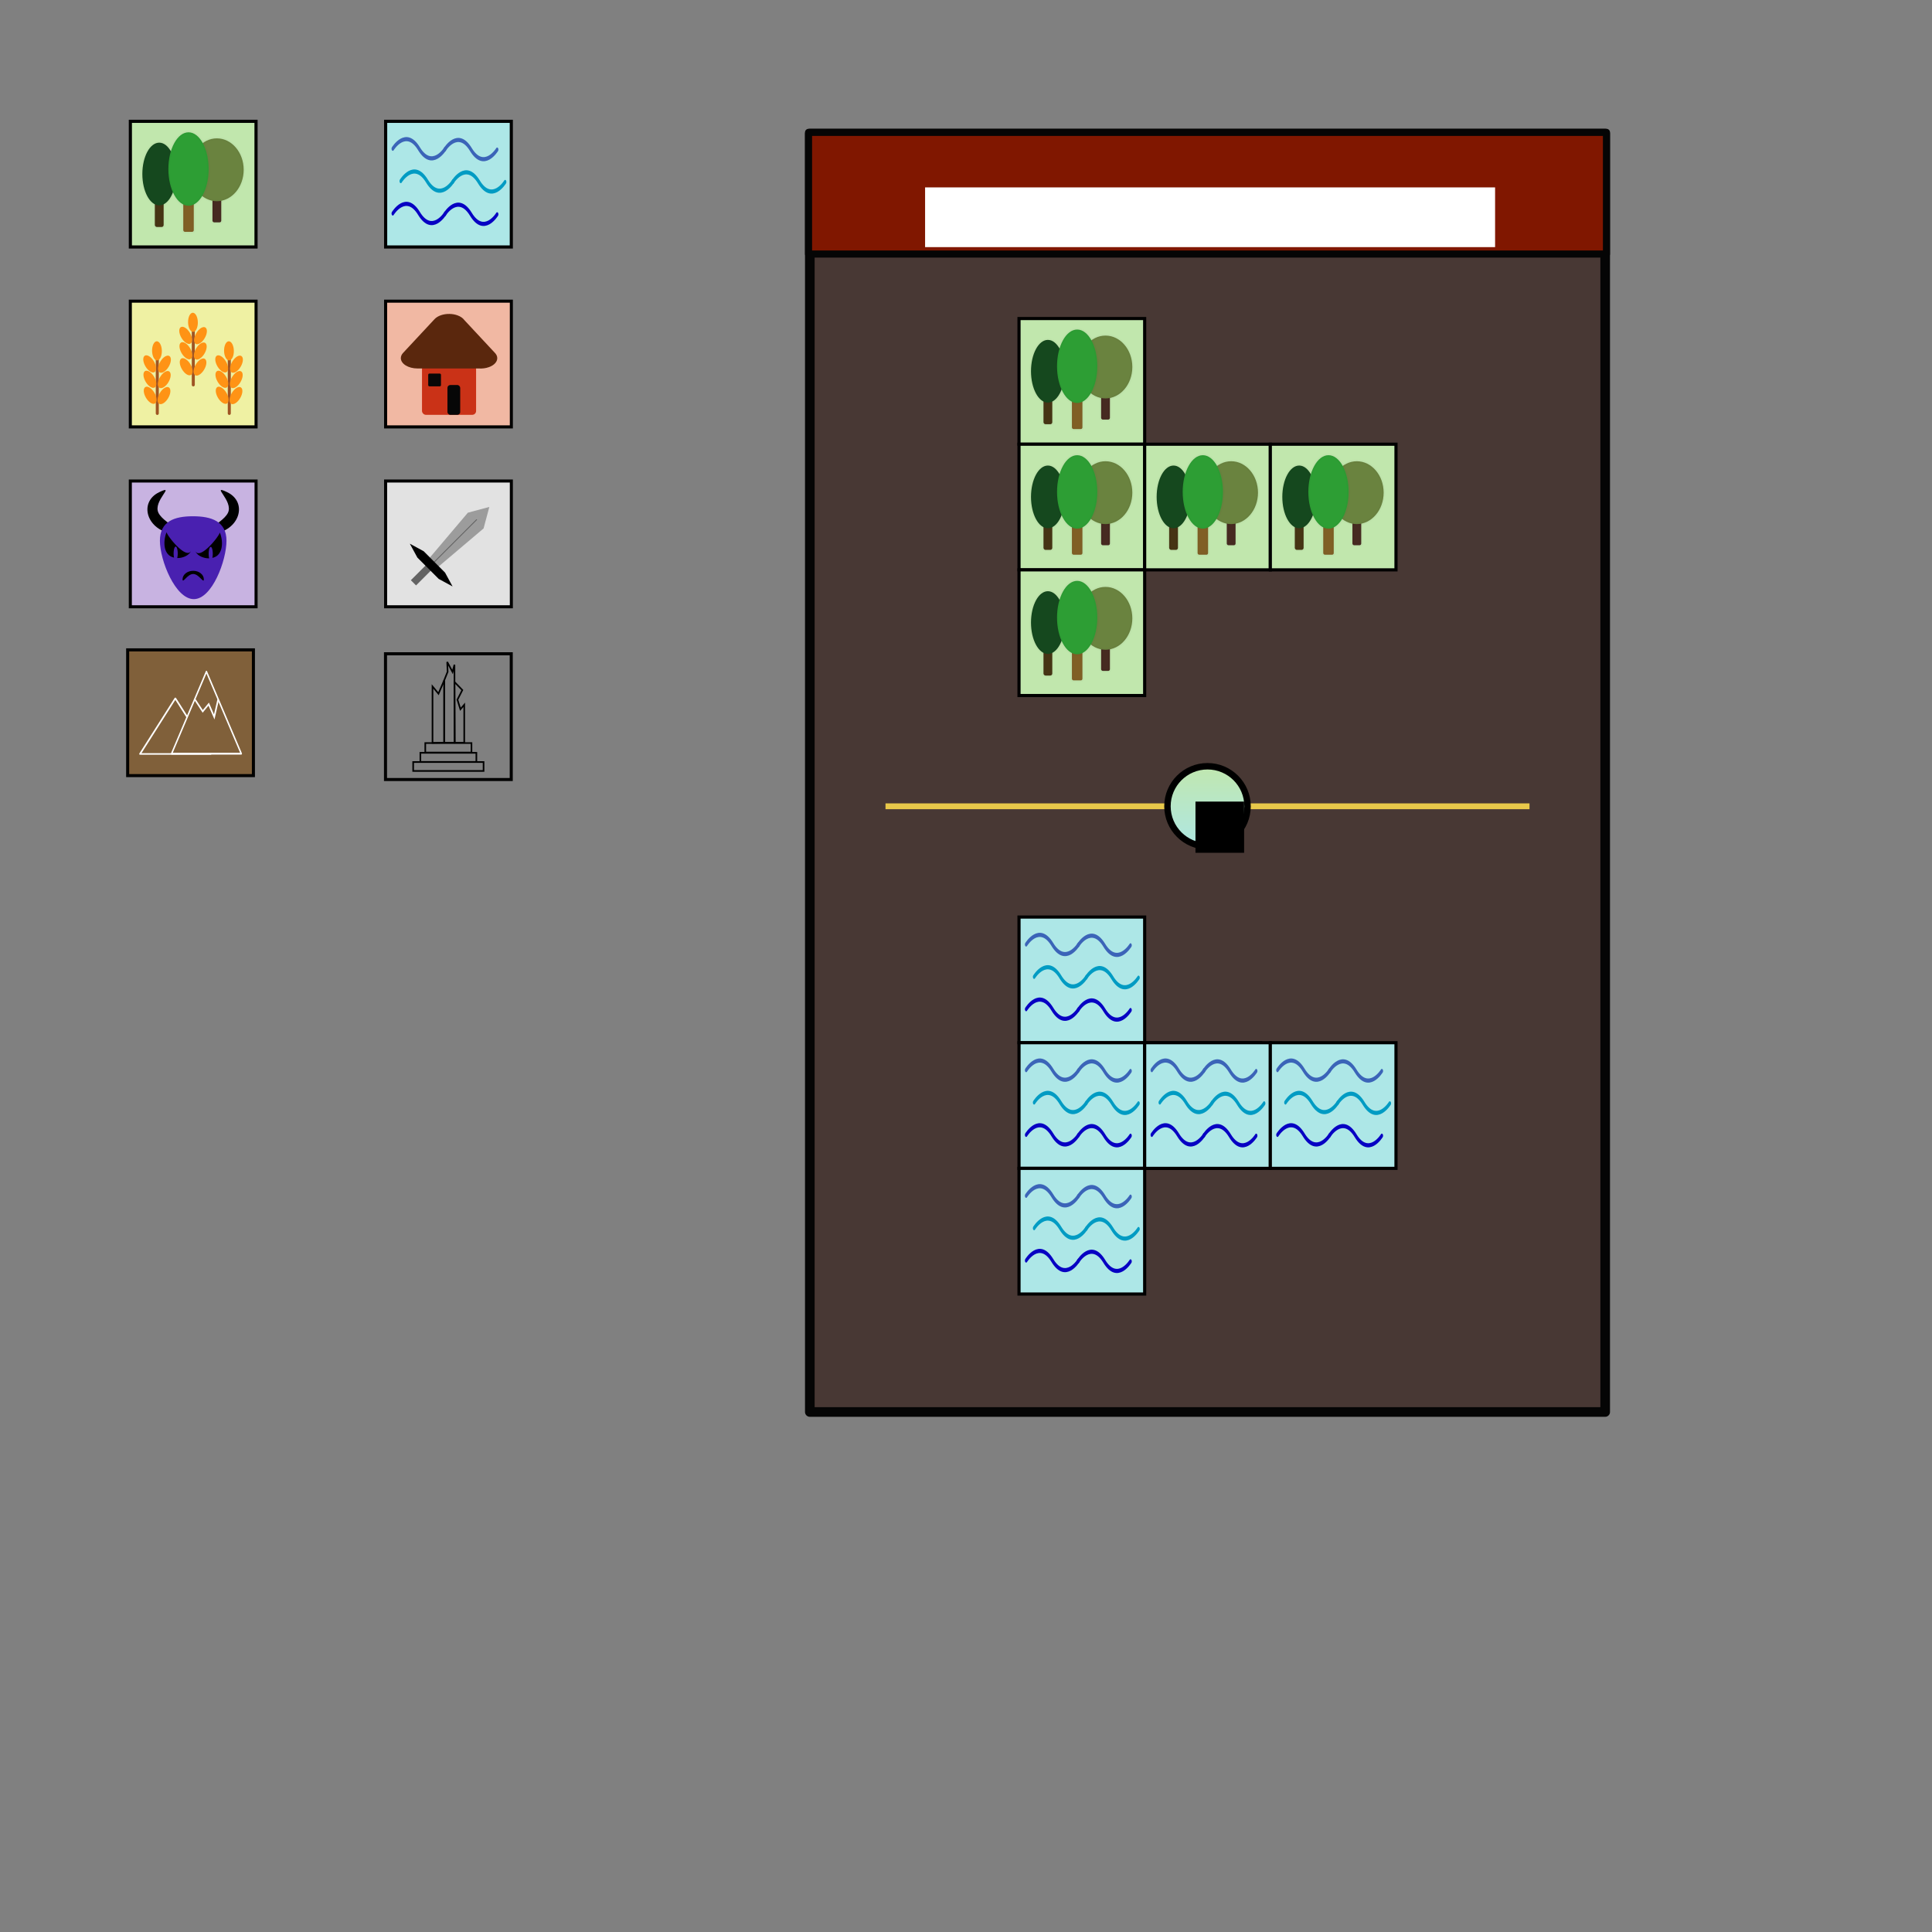 <?xml version="1.0" encoding="UTF-8" standalone="no"?>
<!-- Created with Inkscape (http://www.inkscape.org/) -->

<svg
   xmlns:dc="http://purl.org/dc/elements/1.1/"
   xmlns:cc="http://creativecommons.org/ns#"
   xmlns:rdf="http://www.w3.org/1999/02/22-rdf-syntax-ns#"
   xmlns:svg="http://www.w3.org/2000/svg"
   xmlns="http://www.w3.org/2000/svg"
   xmlns:xlink="http://www.w3.org/1999/xlink"
   xmlns:sodipodi="http://sodipodi.sourceforge.net/DTD/sodipodi-0.dtd"
   xmlns:inkscape="http://www.inkscape.org/namespaces/inkscape"
   width="600mm"
   height="600mm"
   viewBox="0 0 600 600"
   version="1.1"
   id="svg8"
   inkscape:version="0.92pre5 r15287"
   sodipodi:docname="tiles.svg">
  <rect x="0" y="0" width="600" height="600" fill="#808080" stroke="none"/>
  <defs
     id="defs2">
    <linearGradient
       inkscape:collect="always"
       id="linearGradient4682">
      <stop
         style="stop-color:#c1e7ad;stop-opacity:1"
         offset="0"
         id="stop4678" />
      <stop
         style="stop-color:#ade7e7;stop-opacity:1"
         offset="1"
         id="stop4680" />
    </linearGradient>
    <linearGradient
       inkscape:collect="always"
       xlink:href="#linearGradient4682"
       id="linearGradient4686"
       gradientUnits="userSpaceOnUse"
       x1="383.758"
       y1="-65.456"
       x2="383.758"
       y2="-37.205"
       gradientTransform="translate(-8.91,-0.615)" />
  </defs>
  <sodipodi:namedview
     id="base"
     pagecolor="#ffffff"
     bordercolor="#666666"
     borderopacity="1.0"
     inkscape:pageopacity="0.0"
     inkscape:pageshadow="2"
     inkscape:zoom="0.5"
     inkscape:cx="583.4935"
     inkscape:cy="2080.3155"
     inkscape:document-units="mm"
     inkscape:current-layer="layer1"
     showgrid="false"
     inkscape:window-width="1920"
     inkscape:window-height="1137"
     inkscape:window-x="-8"
     inkscape:window-y="-8"
     inkscape:window-maximized="1">
    <inkscape:grid
       type="xygrid"
       id="grid4576" />
  </sodipodi:namedview>
  <g
     inkscape:label="Layer 1"
     inkscape:groupmode="layer"
     id="layer1"
     transform="translate(0,303)">
    <g
       id="g5222"
       transform="translate(-14.219,-300.964)"
       inkscape:export-xdpi="50.799992"
       inkscape:export-ydpi="50.799992">
      <rect
         y="35.641"
         x="54.705"
         height="39.024"
         width="39.024"
         id="rect4485"
         style="opacity:1;fill:#c1e7ad;fill-opacity:1;stroke:#000000;stroke-width:0.976;stroke-miterlimit:4;stroke-dasharray:none;stroke-opacity:1" />
      <rect
         ry="0.523"
         y="59.007"
         x="80.202"
         height="8.012"
         width="2.732"
         id="rect4497-2-5"
         style="opacity:1;fill:#462a21;fill-opacity:1;stroke:#000000;stroke-width:0.976;stroke-linecap:round;stroke-linejoin:round;stroke-miterlimit:4;stroke-dasharray:none;stroke-opacity:0.02" />
      <ellipse
         ry="9.76"
         rx="8.332"
         cy="50.691"
         cx="81.568"
         id="path4487-0-2"
         style="opacity:1;fill:#6a833f;fill-opacity:1;stroke:#000000;stroke-width:0.976;stroke-miterlimit:4;stroke-dasharray:none;stroke-opacity:0.02" />
      <rect
         ry="0.627"
         y="60.452"
         x="62.307"
         height="8.012"
         width="2.732"
         id="rect4497-2"
         style="opacity:1;fill:#463414;fill-opacity:1;stroke:#000000;stroke-width:0.976;stroke-miterlimit:4;stroke-dasharray:none;stroke-opacity:0.02" />
      <ellipse
         ry="9.737"
         rx="5.246"
         cy="52.006"
         cx="63.673"
         id="path4487-0"
         style="opacity:1;fill:#15481e;fill-opacity:1;stroke:#000000;stroke-width:0.976;stroke-miterlimit:4;stroke-dasharray:none;stroke-opacity:0.02" />
      <rect
         ry="0.502"
         y="60.577"
         x="71.138"
         height="9.387"
         width="3.259"
         id="rect4497"
         style="opacity:1;fill:#805f25;fill-opacity:1;stroke:#000000;stroke-width:0.976;stroke-miterlimit:4;stroke-dasharray:none;stroke-opacity:0.02" />
      <ellipse
         ry="11.408"
         rx="6.258"
         cy="50.46"
         cx="72.768"
         id="path4487"
         style="opacity:1;fill:#2d9e34;fill-opacity:1;stroke:#000000;stroke-width:0.976;stroke-miterlimit:4;stroke-dasharray:none;stroke-opacity:0.02" />
    </g>
    <g
       id="g5234"
       transform="translate(-2.152,-300.839)"
       inkscape:export-xdpi="50.799992"
       inkscape:export-ydpi="50.799992">
      <rect
         y="35.516"
         x="121.918"
         height="39.024"
         width="39.024"
         id="rect4485-0"
         style="opacity:1;fill:#ade7e7;fill-opacity:1;stroke:#000000;stroke-width:0.976;stroke-miterlimit:4;stroke-dasharray:none;stroke-opacity:1" />
      <g
         style="stroke:#0700c3;stroke-width:0.759;stroke-linecap:round;stroke-linejoin:round;stroke-miterlimit:4;stroke-dasharray:none;stroke-opacity:1"
         transform="matrix(1.026,0,0,1.69,-9.046,-44.05)"
         id="g4719">
        <path
           style="fill:none;stroke:#0700c3;stroke-width:0.759;stroke-linecap:round;stroke-linejoin:round;stroke-miterlimit:4;stroke-dasharray:none;stroke-opacity:1"
           d="m 129.81,64.015 c 0,0 3.969,-3.969 7.937,0 3.969,3.969 7.938,0 7.938,0"
           id="path4667-5"
           inkscape:connector-curvature="0" />
        <path
           style="fill:none;stroke:#0700c3;stroke-width:0.759;stroke-linecap:round;stroke-linejoin:round;stroke-miterlimit:4;stroke-dasharray:none;stroke-opacity:1"
           d="m 145.521,64.167 c 0,0 3.969,-3.969 7.937,0 3.969,3.969 7.938,0 7.938,0"
           id="path4667-4-2"
           inkscape:connector-curvature="0" />
      </g>
      <g
         style="stroke:#009bc3;stroke-width:0.759;stroke-linecap:round;stroke-miterlimit:4;stroke-dasharray:none;stroke-opacity:1"
         transform="matrix(1.026,0,0,1.69,-6.568,-54.1)"
         id="g4719-4">
        <path
           style="fill:none;stroke:#009bc3;stroke-width:0.759;stroke-linecap:round;stroke-linejoin:miter;stroke-miterlimit:4;stroke-dasharray:none;stroke-opacity:1"
           d="m 129.81,64.015 c 0,0 3.969,-3.969 7.937,0 3.969,3.969 7.938,0 7.938,0"
           id="path4667-5-1"
           inkscape:connector-curvature="0" />
        <path
           style="fill:none;stroke:#009bc3;stroke-width:0.759;stroke-linecap:round;stroke-linejoin:miter;stroke-miterlimit:4;stroke-dasharray:none;stroke-opacity:1"
           d="m 145.521,64.167 c 0,0 3.969,-3.969 7.937,0 3.969,3.969 7.938,0 7.938,0"
           id="path4667-4-2-7"
           inkscape:connector-curvature="0" />
      </g>
      <g
         style="stroke:#3b64b8;stroke-width:0.759;stroke-linecap:round;stroke-miterlimit:4;stroke-dasharray:none;stroke-opacity:1"
         transform="matrix(1.026,0,0,1.69,-9.046,-64.15)"
         id="g4719-48">
        <path
           style="fill:none;stroke:#3b64b8;stroke-width:0.759;stroke-linecap:round;stroke-linejoin:miter;stroke-miterlimit:4;stroke-dasharray:none;stroke-opacity:1"
           d="m 129.81,64.015 c 0,0 3.969,-3.969 7.937,0 3.969,3.969 7.938,0 7.938,0"
           id="path4667-5-3"
           inkscape:connector-curvature="0" />
        <path
           style="fill:none;stroke:#3b64b8;stroke-width:0.759;stroke-linecap:round;stroke-linejoin:miter;stroke-miterlimit:4;stroke-dasharray:none;stroke-opacity:1"
           d="m 145.521,64.167 c 0,0 3.969,-3.969 7.937,0 3.969,3.969 7.938,0 7.938,0"
           id="path4667-4-2-2"
           inkscape:connector-curvature="0" />
      </g>
    </g>
    <g
       id="g5265"
       transform="translate(-13.476,-293.137)"
       inkscape:export-xdpi="50.799992"
       inkscape:export-ydpi="50.799992">
      <rect
         ry="0"
         y="83.662"
         x="53.949"
         height="39.052"
         width="39.052"
         id="rect4485-0-7"
         style="opacity:1;fill:#eff1a3;fill-opacity:1;stroke:#000000;stroke-width:0.948;stroke-linecap:round;stroke-miterlimit:4;stroke-dasharray:none;stroke-opacity:1" />
      <g
         transform="matrix(0.939,0,0,0.957,3.94,6.47)"
         id="g4995">
        <g
           id="g4905"
           transform="translate(-1.323,2.646)">
          <path
             inkscape:connector-curvature="0"
             id="path4782-7"
             d="M 63.5,95.917 V 114.438"
             style="fill:#8a6c47;fill-opacity:1;stroke:#9e5423;stroke-width:1;stroke-linecap:round;stroke-linejoin:miter;stroke-miterlimit:4;stroke-dasharray:none;stroke-opacity:1" />
          <ellipse
             transform="matrix(0.606,-0.795,0.606,0.795,0,0)"
             ry="3.062"
             rx="1.701"
             cy="112.186"
             cx="-11.554"
             id="path4777-01"
             style="opacity:1;fill:#ff9315;fill-opacity:1;stroke:none;stroke-width:0.514;stroke-linecap:round;stroke-linejoin:round;stroke-miterlimit:4;stroke-dasharray:none;stroke-opacity:0.995" />
          <ellipse
             transform="matrix(0.606,-0.795,0.606,0.795,0,0)"
             ry="3.062"
             rx="1.701"
             cy="115.381"
             cx="-14.64"
             id="path4777-6-2"
             style="opacity:1;fill:#ff9315;fill-opacity:1;stroke:none;stroke-width:0.514;stroke-linecap:round;stroke-linejoin:round;stroke-miterlimit:4;stroke-dasharray:none;stroke-opacity:0.995" />
          <ellipse
             transform="matrix(0.606,-0.795,0.606,0.795,0,0)"
             ry="3.062"
             rx="1.701"
             cy="118.728"
             cx="-17.823"
             id="path4777-5-0"
             style="opacity:1;fill:#ff9315;fill-opacity:1;stroke:none;stroke-width:0.514;stroke-linecap:round;stroke-linejoin:round;stroke-miterlimit:4;stroke-dasharray:none;stroke-opacity:0.995" />
          <ellipse
             transform="matrix(-0.606,-0.795,-0.606,0.795,0,0)"
             ry="3.062"
             rx="1.701"
             cy="7.581"
             cx="-116.285"
             id="path4777-0-0"
             style="opacity:1;fill:#ff9315;fill-opacity:1;stroke:none;stroke-width:0.514;stroke-linecap:round;stroke-linejoin:round;stroke-miterlimit:4;stroke-dasharray:none;stroke-opacity:0.995" />
          <ellipse
             transform="matrix(-0.606,-0.795,-0.606,0.795,0,0)"
             ry="3.062"
             rx="1.701"
             cy="10.775"
             cx="-119.371"
             id="path4777-6-8-8"
             style="opacity:1;fill:#ff9315;fill-opacity:1;stroke:none;stroke-width:0.514;stroke-linecap:round;stroke-linejoin:round;stroke-miterlimit:4;stroke-dasharray:none;stroke-opacity:0.995" />
          <ellipse
             transform="matrix(-0.938,-0.345,-0.085,0.996,0,0)"
             ry="3.062"
             rx="1.701"
             cy="68.947"
             cx="-73.829"
             id="path4777-0-2-1"
             style="opacity:1;fill:#ff9315;fill-opacity:1;stroke:none;stroke-width:0.514;stroke-linecap:round;stroke-linejoin:round;stroke-miterlimit:4;stroke-dasharray:none;stroke-opacity:0.995" />
          <ellipse
             transform="matrix(-0.606,-0.795,-0.606,0.795,0,0)"
             ry="3.062"
             rx="1.701"
             cy="14.122"
             cx="-122.554"
             id="path4777-5-6-3"
             style="opacity:1;fill:#ff9315;fill-opacity:1;stroke:none;stroke-width:0.514;stroke-linecap:round;stroke-linejoin:round;stroke-miterlimit:4;stroke-dasharray:none;stroke-opacity:0.995" />
        </g>
        <g
           transform="translate(10.583,-6.615)"
           id="g4905-9">
          <path
             inkscape:connector-curvature="0"
             id="path4782-7-5"
             d="M 63.5,95.917 V 114.438"
             style="fill:#8a6c47;fill-opacity:1;stroke:#9e5423;stroke-width:1;stroke-linecap:round;stroke-linejoin:miter;stroke-miterlimit:4;stroke-dasharray:none;stroke-opacity:1" />
          <ellipse
             transform="matrix(0.606,-0.795,0.606,0.795,0,0)"
             ry="3.062"
             rx="1.701"
             cy="112.186"
             cx="-11.554"
             id="path4777-01-4"
             style="opacity:1;fill:#ff9315;fill-opacity:1;stroke:none;stroke-width:0.514;stroke-linecap:round;stroke-linejoin:round;stroke-miterlimit:4;stroke-dasharray:none;stroke-opacity:0.995" />
          <ellipse
             transform="matrix(0.606,-0.795,0.606,0.795,0,0)"
             ry="3.062"
             rx="1.701"
             cy="115.381"
             cx="-14.64"
             id="path4777-6-2-1"
             style="opacity:1;fill:#ff9315;fill-opacity:1;stroke:none;stroke-width:0.514;stroke-linecap:round;stroke-linejoin:round;stroke-miterlimit:4;stroke-dasharray:none;stroke-opacity:0.995" />
          <ellipse
             transform="matrix(0.606,-0.795,0.606,0.795,0,0)"
             ry="3.062"
             rx="1.701"
             cy="118.728"
             cx="-17.823"
             id="path4777-5-0-3"
             style="opacity:1;fill:#ff9315;fill-opacity:1;stroke:none;stroke-width:0.514;stroke-linecap:round;stroke-linejoin:round;stroke-miterlimit:4;stroke-dasharray:none;stroke-opacity:0.995" />
          <ellipse
             transform="matrix(-0.606,-0.795,-0.606,0.795,0,0)"
             ry="3.062"
             rx="1.701"
             cy="7.581"
             cx="-116.285"
             id="path4777-0-0-7"
             style="opacity:1;fill:#ff9315;fill-opacity:1;stroke:none;stroke-width:0.514;stroke-linecap:round;stroke-linejoin:round;stroke-miterlimit:4;stroke-dasharray:none;stroke-opacity:0.995" />
          <ellipse
             transform="matrix(-0.606,-0.795,-0.606,0.795,0,0)"
             ry="3.062"
             rx="1.701"
             cy="10.775"
             cx="-119.371"
             id="path4777-6-8-8-2"
             style="opacity:1;fill:#ff9315;fill-opacity:1;stroke:none;stroke-width:0.514;stroke-linecap:round;stroke-linejoin:round;stroke-miterlimit:4;stroke-dasharray:none;stroke-opacity:0.995" />
          <ellipse
             transform="matrix(-0.938,-0.345,-0.085,0.996,0,0)"
             ry="3.062"
             rx="1.701"
             cy="68.947"
             cx="-73.829"
             id="path4777-0-2-1-3"
             style="opacity:1;fill:#ff9315;fill-opacity:1;stroke:none;stroke-width:0.514;stroke-linecap:round;stroke-linejoin:round;stroke-miterlimit:4;stroke-dasharray:none;stroke-opacity:0.995" />
          <ellipse
             transform="matrix(-0.606,-0.795,-0.606,0.795,0,0)"
             ry="3.062"
             rx="1.701"
             cy="14.122"
             cx="-122.554"
             id="path4777-5-6-3-4"
             style="opacity:1;fill:#ff9315;fill-opacity:1;stroke:none;stroke-width:0.514;stroke-linecap:round;stroke-linejoin:round;stroke-miterlimit:4;stroke-dasharray:none;stroke-opacity:0.995" />
        </g>
        <g
           transform="translate(22.49,2.646)"
           id="g4905-6">
          <path
             inkscape:connector-curvature="0"
             id="path4782-7-1"
             d="M 63.5,95.917 V 114.438"
             style="fill:#8a6c47;fill-opacity:1;stroke:#9e5423;stroke-width:1;stroke-linecap:round;stroke-linejoin:miter;stroke-miterlimit:4;stroke-dasharray:none;stroke-opacity:1" />
          <ellipse
             transform="matrix(0.606,-0.795,0.606,0.795,0,0)"
             ry="3.062"
             rx="1.701"
             cy="112.186"
             cx="-11.554"
             id="path4777-01-6"
             style="opacity:1;fill:#ff9315;fill-opacity:1;stroke:none;stroke-width:0.514;stroke-linecap:round;stroke-linejoin:round;stroke-miterlimit:4;stroke-dasharray:none;stroke-opacity:0.995" />
          <ellipse
             transform="matrix(0.606,-0.795,0.606,0.795,0,0)"
             ry="3.062"
             rx="1.701"
             cy="115.381"
             cx="-14.64"
             id="path4777-6-2-3"
             style="opacity:1;fill:#ff9315;fill-opacity:1;stroke:none;stroke-width:0.514;stroke-linecap:round;stroke-linejoin:round;stroke-miterlimit:4;stroke-dasharray:none;stroke-opacity:0.995" />
          <ellipse
             transform="matrix(0.606,-0.795,0.606,0.795,0,0)"
             ry="3.062"
             rx="1.701"
             cy="118.728"
             cx="-17.823"
             id="path4777-5-0-6"
             style="opacity:1;fill:#ff9315;fill-opacity:1;stroke:none;stroke-width:0.514;stroke-linecap:round;stroke-linejoin:round;stroke-miterlimit:4;stroke-dasharray:none;stroke-opacity:0.995" />
          <ellipse
             transform="matrix(-0.606,-0.795,-0.606,0.795,0,0)"
             ry="3.062"
             rx="1.701"
             cy="7.581"
             cx="-116.285"
             id="path4777-0-0-6"
             style="opacity:1;fill:#ff9315;fill-opacity:1;stroke:none;stroke-width:0.514;stroke-linecap:round;stroke-linejoin:round;stroke-miterlimit:4;stroke-dasharray:none;stroke-opacity:0.995" />
          <ellipse
             transform="matrix(-0.606,-0.795,-0.606,0.795,0,0)"
             ry="3.062"
             rx="1.701"
             cy="10.775"
             cx="-119.371"
             id="path4777-6-8-8-1"
             style="opacity:1;fill:#ff9315;fill-opacity:1;stroke:none;stroke-width:0.514;stroke-linecap:round;stroke-linejoin:round;stroke-miterlimit:4;stroke-dasharray:none;stroke-opacity:0.995" />
          <ellipse
             transform="matrix(-0.938,-0.345,-0.085,0.996,0,0)"
             ry="3.062"
             rx="1.701"
             cy="68.947"
             cx="-73.829"
             id="path4777-0-2-1-1"
             style="opacity:1;fill:#ff9315;fill-opacity:1;stroke:none;stroke-width:0.514;stroke-linecap:round;stroke-linejoin:round;stroke-miterlimit:4;stroke-dasharray:none;stroke-opacity:0.995" />
          <ellipse
             transform="matrix(-0.606,-0.795,-0.606,0.795,0,0)"
             ry="3.062"
             rx="1.701"
             cy="14.122"
             cx="-122.554"
             id="path4777-5-6-3-5"
             style="opacity:1;fill:#ff9315;fill-opacity:1;stroke:none;stroke-width:0.514;stroke-linecap:round;stroke-linejoin:round;stroke-miterlimit:4;stroke-dasharray:none;stroke-opacity:0.995" />
        </g>
      </g>
    </g>
    <g
       id="g5367"
       transform="translate(2.526,-288.117)"
       inkscape:export-xdpi="50.799992"
       inkscape:export-ydpi="50.799992">
      <rect
         ry="0"
         y="78.641"
         x="117.227"
         height="39.052"
         width="39.052"
         id="rect4485-0-7-0"
         style="opacity:1;fill:#f1b8a3;fill-opacity:1;stroke:#000000;stroke-width:0.948;stroke-linecap:round;stroke-miterlimit:4;stroke-dasharray:none;stroke-opacity:1" />
      <rect
         ry="1.189"
         y="98.484"
         x="128.531"
         height="15.462"
         width="16.798"
         id="rect5017"
         style="opacity:1;fill:#ca3217;fill-opacity:1;stroke:none;stroke-width:0.775;stroke-linecap:round;stroke-linejoin:round;stroke-miterlimit:4;stroke-dasharray:none;stroke-opacity:1" />
      <path
         sodipodi:nodetypes="ccccsscccccc"
         inkscape:connector-curvature="0"
         id="rect5043"
         d="m 137.071,82.61 c -1.842,-0.031 -3.648,0.55 -4.638,1.612 l -9.745,10.46 c -0.004,0.004 -0.007,0.009 -0.011,0.013 -0.455,0.479 -0.72,1.036 -0.72,1.634 0,1.784 2.318,3.221 5.197,3.221 h 18.969 c 1.064,0.074 2.174,-0.052 3.176,-0.411 2.494,-0.892 3.342,-2.854 1.902,-4.4 L 141.674,84.513 c -0.432,-0.596 -1.156,-1.117 -2.142,-1.47 -0.779,-0.279 -1.624,-0.419 -2.462,-0.433 z"
         style="opacity:1;fill:#5a270d;fill-opacity:1;stroke:none;stroke-width:0.991;stroke-linecap:round;stroke-linejoin:round;stroke-miterlimit:4;stroke-dasharray:none;stroke-opacity:1" />
      <rect
         ry="0.884"
         y="104.686"
         x="136.429"
         height="9.26"
         width="3.969"
         id="rect5079"
         style="opacity:1;fill:#070707;fill-opacity:1;stroke:none;stroke-width:1;stroke-linecap:round;stroke-linejoin:round;stroke-miterlimit:4;stroke-dasharray:none;stroke-opacity:1" />
      <rect
         ry="0.379"
         y="101.13"
         x="130.456"
         height="3.969"
         width="3.969"
         id="rect5079-8"
         style="opacity:1;fill:#070707;fill-opacity:1;stroke:none;stroke-width:0.655;stroke-linecap:round;stroke-linejoin:round;stroke-miterlimit:4;stroke-dasharray:none;stroke-opacity:1" />
    </g>
    <g
       id="g5281"
       transform="translate(-13.423,-289.987)"
       inkscape:export-xdpi="50.799992"
       inkscape:export-ydpi="50.799992">
      <path
         inkscape:export-ydpi="50.799992"
         inkscape:export-xdpi="50.799992"
         sodipodi:nodetypes="ccccc"
         inkscape:connector-curvature="0"
         id="rect4485-0-7-0-5"
         d="m 53.896,136.372 h 39.052 v 39.052 h -39.052 z"
         style="opacity:1;fill:#c8b3e1;fill-opacity:1;stroke:#000000;stroke-width:0.948;stroke-linecap:round;stroke-miterlimit:4;stroke-dasharray:none;stroke-opacity:1" />
      <path
         inkscape:export-ydpi="50.799992"
         inkscape:export-xdpi="50.799992"
         sodipodi:nodetypes="ssss"
         inkscape:connector-curvature="0"
         id="path5170"
         d="m 79.375,152.802 c -7.09,0.775 2.932,-2.746 4.825,-6.525 1.871,-3.737 -5.604,-9.001 -0.234,-6.444 6.54,3.113 3.945,12.037 -4.591,12.969 z"
         inkscape:transform-center-y="1.0392095"
         inkscape:transform-center-x="1.9843831"
         style="opacity:1;fill:#000000;fill-opacity:1;stroke:none;stroke-width:0.736;stroke-linecap:round;stroke-linejoin:round;stroke-miterlimit:4;stroke-dasharray:none;stroke-opacity:1" />
      <path
         inkscape:export-ydpi="50.799992"
         inkscape:export-xdpi="50.799992"
         style="opacity:1;fill:#000000;fill-opacity:1;stroke:none;stroke-width:0.736;stroke-linecap:round;stroke-linejoin:round;stroke-miterlimit:4;stroke-dasharray:none;stroke-opacity:1"
         inkscape:transform-center-x="-1.9843836"
         inkscape:transform-center-y="1.0392095"
         d="m 67.469,152.802 c 7.09,0.775 -2.932,-2.746 -4.825,-6.525 -1.871,-3.737 5.604,-9.001 0.234,-6.444 -6.54,3.113 -3.945,12.037 4.591,12.969 z"
         id="path5195"
         inkscape:connector-curvature="0"
         sodipodi:nodetypes="ssss" />
      <path
         inkscape:export-ydpi="50.799992"
         inkscape:export-xdpi="50.799992"
         sodipodi:nodetypes="sssss"
         inkscape:connector-curvature="0"
         id="path5142"
         d="m 83.759,154.936 c 0,6.087 -4.446,18.116 -10.155,18.116 -5.709,0 -10.519,-12.029 -10.519,-18.116 0,-6.087 4.537,-7.619 10.246,-7.619 5.709,0 10.428,1.532 10.428,7.619 z"
         style="opacity:1;fill:#4920b0;fill-opacity:1;stroke:none;stroke-width:1.404;stroke-linecap:round;stroke-linejoin:round;stroke-miterlimit:4;stroke-dasharray:none;stroke-opacity:1" />
      <path
         inkscape:export-ydpi="50.799992"
         inkscape:export-xdpi="50.799992"
         style="opacity:1;fill:#000000;fill-opacity:1;stroke:none;stroke-width:0.546;stroke-linecap:round;stroke-linejoin:round;stroke-miterlimit:4;stroke-dasharray:none;stroke-opacity:1"
         d="m 81.684,152.348 c -0.11,1.071 -6.075,8.602 -7.581,5.832 0.583,1.345 2.473,2.235 4.286,2.192 a 0.639,2.135 0 0 1 -0.024,-0.09 0.639,2.135 0 0 1 -0.037,-0.174 0.639,2.135 0 0 1 -0.032,-0.185 0.639,2.135 0 0 1 -0.026,-0.194 0.639,2.135 0 0 1 -0.02,-0.203 0.639,2.135 0 0 1 -0.014,-0.208 0.639,2.135 0 0 1 -0.008,-0.212 0.639,2.135 0 0 1 -0.002,-0.151 0.639,2.135 0 0 1 0.003,-0.213 0.639,2.135 0 0 1 0.01,-0.211 0.639,2.135 0 0 1 0.015,-0.207 0.639,2.135 0 0 1 0.022,-0.2 0.639,2.135 0 0 1 0.028,-0.192 0.639,2.135 0 0 1 0.033,-0.182 0.639,2.135 0 0 1 0.038,-0.17 0.639,2.135 0 0 1 0.043,-0.156 0.639,2.135 0 0 1 0.048,-0.141 0.639,2.135 0 0 1 0.052,-0.124 0.639,2.135 0 0 1 0.055,-0.107 0.639,2.135 0 0 1 0.058,-0.087 0.639,2.135 0 0 1 0.061,-0.067 0.639,2.135 0 0 1 0.062,-0.047 0.639,2.135 0 0 1 0.063,-0.026 0.639,2.135 0 0 1 0.045,-0.006 0.639,2.135 0 0 1 0.064,0.01 0.639,2.135 0 0 1 0.063,0.032 0.639,2.135 0 0 1 0.062,0.053 0.639,2.135 0 0 1 0.06,0.073 0.639,2.135 0 0 1 0.058,0.093 0.639,2.135 0 0 1 0.054,0.111 0.639,2.135 0 0 1 0.051,0.129 0.639,2.135 0 0 1 0.046,0.146 0.639,2.135 0 0 1 0.042,0.16 0.639,2.135 0 0 1 0.037,0.174 0.639,2.135 0 0 1 0.032,0.185 0.639,2.135 0 0 1 0.026,0.195 0.639,2.135 0 0 1 0.02,0.202 0.639,2.135 0 0 1 0.014,0.208 0.639,2.135 0 0 1 0.008,0.212 0.639,2.135 0 0 1 0.002,0.151 0.639,2.135 0 0 1 -0.003,0.213 0.639,2.135 0 0 1 -0.01,0.211 0.639,2.135 0 0 1 -0.015,0.207 0.639,2.135 0 0 1 -0.022,0.2 0.639,2.135 0 0 1 -0.028,0.192 0.639,2.135 0 0 1 -0.033,0.182 0.639,2.135 0 0 1 -0.019,0.083 c 0.513,-0.123 1.005,-0.313 1.423,-0.634 2.093,-1.61 1.75,-5.268 0.886,-7.26 z"
         id="path5175"
         inkscape:connector-curvature="0" />
      <path
         inkscape:export-ydpi="50.799992"
         inkscape:export-xdpi="50.799992"
         style="opacity:1;fill:#000000;fill-opacity:1;stroke:none;stroke-width:0.546;stroke-linecap:round;stroke-linejoin:round;stroke-miterlimit:4;stroke-dasharray:none;stroke-opacity:1"
         d="m 65.16,152.262 c 0.11,1.071 6.075,8.602 7.581,5.832 -0.583,1.345 -2.473,2.235 -4.286,2.192 a 0.639,2.135 0 0 0 0.024,-0.09 0.639,2.135 0 0 0 0.037,-0.174 0.639,2.135 0 0 0 0.032,-0.185 0.639,2.135 0 0 0 0.026,-0.194 0.639,2.135 0 0 0 0.02,-0.203 0.639,2.135 0 0 0 0.014,-0.208 0.639,2.135 0 0 0 0.008,-0.212 0.639,2.135 0 0 0 0.002,-0.151 0.639,2.135 0 0 0 -0.003,-0.213 0.639,2.135 0 0 0 -0.01,-0.211 0.639,2.135 0 0 0 -0.015,-0.207 0.639,2.135 0 0 0 -0.022,-0.2 0.639,2.135 0 0 0 -0.028,-0.192 0.639,2.135 0 0 0 -0.033,-0.182 0.639,2.135 0 0 0 -0.038,-0.17 0.639,2.135 0 0 0 -0.043,-0.156 0.639,2.135 0 0 0 -0.048,-0.141 0.639,2.135 0 0 0 -0.052,-0.124 0.639,2.135 0 0 0 -0.055,-0.107 0.639,2.135 0 0 0 -0.058,-0.087 0.639,2.135 0 0 0 -0.061,-0.067 0.639,2.135 0 0 0 -0.062,-0.047 0.639,2.135 0 0 0 -0.063,-0.026 0.639,2.135 0 0 0 -0.045,-0.006 0.639,2.135 0 0 0 -0.064,0.01 0.639,2.135 0 0 0 -0.063,0.032 0.639,2.135 0 0 0 -0.062,0.053 0.639,2.135 0 0 0 -0.06,0.073 0.639,2.135 0 0 0 -0.058,0.093 0.639,2.135 0 0 0 -0.054,0.111 0.639,2.135 0 0 0 -0.051,0.129 0.639,2.135 0 0 0 -0.046,0.146 0.639,2.135 0 0 0 -0.042,0.16 0.639,2.135 0 0 0 -0.037,0.174 0.639,2.135 0 0 0 -0.032,0.185 0.639,2.135 0 0 0 -0.026,0.195 0.639,2.135 0 0 0 -0.02,0.202 0.639,2.135 0 0 0 -0.014,0.208 0.639,2.135 0 0 0 -0.008,0.212 0.639,2.135 0 0 0 -0.002,0.151 0.639,2.135 0 0 0 0.003,0.213 0.639,2.135 0 0 0 0.01,0.211 0.639,2.135 0 0 0 0.015,0.207 0.639,2.135 0 0 0 0.022,0.2 0.639,2.135 0 0 0 0.028,0.192 0.639,2.135 0 0 0 0.033,0.182 0.639,2.135 0 0 0 0.019,0.083 c -0.513,-0.123 -1.005,-0.313 -1.423,-0.634 -2.093,-1.61 -1.75,-5.268 -0.886,-7.26 z"
         id="path5177"
         inkscape:connector-curvature="0" />
      <path
         inkscape:export-ydpi="50.799992"
         inkscape:export-xdpi="50.799992"
         style="opacity:1;fill:#000000;fill-opacity:1;stroke:none;stroke-width:1;stroke-linecap:round;stroke-linejoin:round;stroke-miterlimit:4;stroke-dasharray:none;stroke-opacity:1"
         d="m 76.729,166.9 c -2e-6,1.461 -1.481,-1.657 -3.307,-1.657 -1.827,0 -3.307,3.118 -3.307,1.657 2e-6,-1.461 1.481,-2.646 3.307,-2.646 1.827,0 3.307,1.185 3.307,2.646 z"
         id="path5179"
         inkscape:connector-curvature="0"
         sodipodi:nodetypes="cscsc" />
    </g>
    <g
       id="g5375"
       transform="translate(2.526,-289.987)"
       inkscape:export-xdpi="50.799992"
       inkscape:export-ydpi="50.799992">
      <path
         inkscape:export-ydpi="50.799992"
         inkscape:export-xdpi="50.799992"
         sodipodi:nodetypes="ccccc"
         inkscape:connector-curvature="0"
         id="rect4485-0-7-0-5-6"
         d="m 117.227,136.372 h 39.052 v 39.052 h -39.052 z"
         style="opacity:1;fill:#e2e2e2;fill-opacity:1;stroke:#000000;stroke-width:0.948;stroke-linecap:round;stroke-miterlimit:4;stroke-dasharray:none;stroke-opacity:1" />
      <g
         transform="rotate(45,137.095,156.769)"
         id="g5360">
        <path
           style="opacity:1;fill:#9c9c9c;fill-opacity:1;stroke:none;stroke-width:0.907;stroke-linecap:round;stroke-linejoin:round;stroke-miterlimit:4;stroke-dasharray:none;stroke-opacity:1"
           d="m 133.641,145.291 3.454,-5.983 3.454,5.983 -1.727,20.84 h -3.454 z"
           id="rect5336"
           inkscape:connector-curvature="0"
           sodipodi:nodetypes="cccccc" />
        <path
           style="fill:none;stroke:#626262;stroke-width:0.265;stroke-linecap:round;stroke-linejoin:miter;stroke-miterlimit:4;stroke-dasharray:none;stroke-opacity:1"
           d="m 137.095,144.897 v 18.849"
           id="path5346"
           inkscape:connector-curvature="0" />
        <rect
           style="opacity:1;fill:#636363;fill-opacity:1;stroke:none;stroke-width:1;stroke-linecap:round;stroke-linejoin:round;stroke-miterlimit:4;stroke-dasharray:none;stroke-opacity:1"
           id="rect5342"
           width="2.282"
           height="6.502"
           x="135.954"
           y="166.13" />
        <path
           style="opacity:1;fill:#000000;fill-opacity:1;stroke:none;stroke-width:0.927;stroke-linecap:round;stroke-linejoin:round;stroke-miterlimit:4;stroke-dasharray:none;stroke-opacity:1"
           d="m 132.401,163.453 h 4.694 4.694 l 4.694,1.388 -4.694,1.388 h -4.694 -4.694 l -4.694,-1.388 z"
           id="rect5339"
           inkscape:connector-curvature="0"
           sodipodi:nodetypes="ccccccccc" />
      </g>
    </g>
    <rect
       style="opacity:1;fill:#483834;fill-opacity:1;fill-rule:nonzero;stroke:#050505;stroke-width:2.994;stroke-linecap:round;stroke-linejoin:round;stroke-miterlimit:4;stroke-dasharray:none;stroke-opacity:1"
       id="rect5377"
       width="397.006"
       height="247.006"
       x="-261.503"
       y="-498.503"
       transform="rotate(90)"
       inkscape:export-xdpi="50.799992"
       inkscape:export-ydpi="50.799992" />
    <rect
       style="opacity:1;fill:#801700;fill-opacity:1;fill-rule:nonzero;stroke:#050505;stroke-width:2.202;stroke-linecap:round;stroke-linejoin:round;stroke-miterlimit:4;stroke-dasharray:none;stroke-opacity:1"
       id="rect5379"
       width="37.798"
       height="247.798"
       x="-261.899"
       y="-498.899"
       transform="rotate(90)" />
    <flowRoot
       xml:space="preserve"
       id="flowRoot5395"
       style="font-style:normal;font-variant:normal;font-weight:normal;font-stretch:normal;font-size:85.333px;line-height:25px;font-family:'Poor Richard';-inkscape-font-specification:'Poor Richard';text-align:center;letter-spacing:0px;word-spacing:0px;text-anchor:middle;fill:#ffffff;fill-opacity:1;stroke:none"
       transform="matrix(0.265,0,0,0.265,-30.176,-292.958)"><flowRegion
         id="flowRegion5397"
         style="font-style:normal;font-variant:normal;font-weight:normal;font-stretch:normal;font-size:85.333px;font-family:'Poor Richard';-inkscape-font-specification:'Poor Richard';text-align:center;text-anchor:middle;fill:#ffffff;fill-opacity:1"><rect
           id="rect5399"
           width="668"
           height="70"
           x="1198"
           y="181.717"
           style="font-style:normal;font-variant:normal;font-weight:normal;font-stretch:normal;font-size:85.333px;font-family:'Poor Richard';-inkscape-font-specification:'Poor Richard';text-align:center;text-anchor:middle;fill:#ffffff;fill-opacity:1" /></flowRegion><flowPara
         id="flowPara5401">Mocsár</flowPara></flowRoot>    <path
       style="fill:none;stroke:#e8c84a;stroke-width:1.809;stroke-linecap:butt;stroke-linejoin:miter;stroke-miterlimit:4;stroke-dasharray:none;stroke-opacity:1"
       d="M 275,-52.6 H 475"
       id="path5403"
       inkscape:connector-curvature="0" />
    <g
       id="g5843"
       transform="translate(5.351,-2.6753286e-5)">
      <g
         transform="translate(256.407,-239.713)"
         id="g5222-7">
        <rect
           style="opacity:1;fill:#c1e7ad;fill-opacity:1;stroke:#000000;stroke-width:0.976;stroke-miterlimit:4;stroke-dasharray:none;stroke-opacity:1"
           id="rect4485-8"
           width="39.024"
           height="39.024"
           x="54.705"
           y="35.641" />
        <rect
           style="opacity:1;fill:#462a21;fill-opacity:1;stroke:#000000;stroke-width:0.976;stroke-linecap:round;stroke-linejoin:round;stroke-miterlimit:4;stroke-dasharray:none;stroke-opacity:0.02"
           id="rect4497-2-5-1"
           width="2.732"
           height="8.012"
           x="80.202"
           y="59.007"
           ry="0.523" />
        <ellipse
           style="opacity:1;fill:#6a833f;fill-opacity:1;stroke:#000000;stroke-width:0.976;stroke-miterlimit:4;stroke-dasharray:none;stroke-opacity:0.02"
           id="path4487-0-2-3"
           cx="81.568"
           cy="50.691"
           rx="8.332"
           ry="9.76" />
        <rect
           style="opacity:1;fill:#463414;fill-opacity:1;stroke:#000000;stroke-width:0.976;stroke-miterlimit:4;stroke-dasharray:none;stroke-opacity:0.02"
           id="rect4497-2-8"
           width="2.732"
           height="8.012"
           x="62.307"
           y="60.452"
           ry="0.627" />
        <ellipse
           style="opacity:1;fill:#15481e;fill-opacity:1;stroke:#000000;stroke-width:0.976;stroke-miterlimit:4;stroke-dasharray:none;stroke-opacity:0.02"
           id="path4487-0-28"
           cx="63.673"
           cy="52.006"
           rx="5.246"
           ry="9.737" />
        <rect
           style="opacity:1;fill:#805f25;fill-opacity:1;stroke:#000000;stroke-width:0.976;stroke-miterlimit:4;stroke-dasharray:none;stroke-opacity:0.02"
           id="rect4497-6"
           width="3.259"
           height="9.387"
           x="71.138"
           y="60.577"
           ry="0.502" />
        <ellipse
           style="opacity:1;fill:#2d9e34;fill-opacity:1;stroke:#000000;stroke-width:0.976;stroke-miterlimit:4;stroke-dasharray:none;stroke-opacity:0.02"
           id="path4487-8"
           cx="72.768"
           cy="50.46"
           rx="6.258"
           ry="11.408" />
      </g>
      <g
         id="g5753"
         transform="translate(256.407,-200.689)">
        <rect
           y="35.641"
           x="54.705"
           height="39.024"
           width="39.024"
           id="rect5739"
           style="opacity:1;fill:#c1e7ad;fill-opacity:1;stroke:#000000;stroke-width:0.976;stroke-miterlimit:4;stroke-dasharray:none;stroke-opacity:1" />
        <rect
           ry="0.523"
           y="59.007"
           x="80.202"
           height="8.012"
           width="2.732"
           id="rect5741"
           style="opacity:1;fill:#462a21;fill-opacity:1;stroke:#000000;stroke-width:0.976;stroke-linecap:round;stroke-linejoin:round;stroke-miterlimit:4;stroke-dasharray:none;stroke-opacity:0.02" />
        <ellipse
           ry="9.76"
           rx="8.332"
           cy="50.691"
           cx="81.568"
           id="ellipse5743"
           style="opacity:1;fill:#6a833f;fill-opacity:1;stroke:#000000;stroke-width:0.976;stroke-miterlimit:4;stroke-dasharray:none;stroke-opacity:0.02" />
        <rect
           ry="0.627"
           y="60.452"
           x="62.307"
           height="8.012"
           width="2.732"
           id="rect5745"
           style="opacity:1;fill:#463414;fill-opacity:1;stroke:#000000;stroke-width:0.976;stroke-miterlimit:4;stroke-dasharray:none;stroke-opacity:0.02" />
        <ellipse
           ry="9.737"
           rx="5.246"
           cy="52.006"
           cx="63.673"
           id="ellipse5747"
           style="opacity:1;fill:#15481e;fill-opacity:1;stroke:#000000;stroke-width:0.976;stroke-miterlimit:4;stroke-dasharray:none;stroke-opacity:0.02" />
        <rect
           ry="0.502"
           y="60.577"
           x="71.138"
           height="9.387"
           width="3.259"
           id="rect5749"
           style="opacity:1;fill:#805f25;fill-opacity:1;stroke:#000000;stroke-width:0.976;stroke-miterlimit:4;stroke-dasharray:none;stroke-opacity:0.02" />
        <ellipse
           ry="11.408"
           rx="6.258"
           cy="50.46"
           cx="72.768"
           id="ellipse5751"
           style="opacity:1;fill:#2d9e34;fill-opacity:1;stroke:#000000;stroke-width:0.976;stroke-miterlimit:4;stroke-dasharray:none;stroke-opacity:0.02" />
      </g>
      <g
         transform="translate(256.407,-161.664)"
         id="g5769">
        <rect
           style="opacity:1;fill:#c1e7ad;fill-opacity:1;stroke:#000000;stroke-width:0.976;stroke-miterlimit:4;stroke-dasharray:none;stroke-opacity:1"
           id="rect5755"
           width="39.024"
           height="39.024"
           x="54.705"
           y="35.641" />
        <rect
           style="opacity:1;fill:#462a21;fill-opacity:1;stroke:#000000;stroke-width:0.976;stroke-linecap:round;stroke-linejoin:round;stroke-miterlimit:4;stroke-dasharray:none;stroke-opacity:0.02"
           id="rect5757"
           width="2.732"
           height="8.012"
           x="80.202"
           y="59.007"
           ry="0.523" />
        <ellipse
           style="opacity:1;fill:#6a833f;fill-opacity:1;stroke:#000000;stroke-width:0.976;stroke-miterlimit:4;stroke-dasharray:none;stroke-opacity:0.02"
           id="ellipse5759"
           cx="81.568"
           cy="50.691"
           rx="8.332"
           ry="9.76" />
        <rect
           style="opacity:1;fill:#463414;fill-opacity:1;stroke:#000000;stroke-width:0.976;stroke-miterlimit:4;stroke-dasharray:none;stroke-opacity:0.02"
           id="rect5761"
           width="2.732"
           height="8.012"
           x="62.307"
           y="60.452"
           ry="0.627" />
        <ellipse
           style="opacity:1;fill:#15481e;fill-opacity:1;stroke:#000000;stroke-width:0.976;stroke-miterlimit:4;stroke-dasharray:none;stroke-opacity:0.02"
           id="ellipse5763"
           cx="63.673"
           cy="52.006"
           rx="5.246"
           ry="9.737" />
        <rect
           style="opacity:1;fill:#805f25;fill-opacity:1;stroke:#000000;stroke-width:0.976;stroke-miterlimit:4;stroke-dasharray:none;stroke-opacity:0.02"
           id="rect5765"
           width="3.259"
           height="9.387"
           x="71.138"
           y="60.577"
           ry="0.502" />
        <ellipse
           style="opacity:1;fill:#2d9e34;fill-opacity:1;stroke:#000000;stroke-width:0.976;stroke-miterlimit:4;stroke-dasharray:none;stroke-opacity:0.02"
           id="ellipse5767"
           cx="72.768"
           cy="50.46"
           rx="6.258"
           ry="11.408" />
      </g>
      <g
         id="g5785"
         transform="translate(295.432,-200.689)">
        <rect
           y="35.641"
           x="54.705"
           height="39.024"
           width="39.024"
           id="rect5771"
           style="opacity:1;fill:#c1e7ad;fill-opacity:1;stroke:#000000;stroke-width:0.976;stroke-miterlimit:4;stroke-dasharray:none;stroke-opacity:1" />
        <rect
           ry="0.523"
           y="59.007"
           x="80.202"
           height="8.012"
           width="2.732"
           id="rect5773"
           style="opacity:1;fill:#462a21;fill-opacity:1;stroke:#000000;stroke-width:0.976;stroke-linecap:round;stroke-linejoin:round;stroke-miterlimit:4;stroke-dasharray:none;stroke-opacity:0.02" />
        <ellipse
           ry="9.76"
           rx="8.332"
           cy="50.691"
           cx="81.568"
           id="ellipse5775"
           style="opacity:1;fill:#6a833f;fill-opacity:1;stroke:#000000;stroke-width:0.976;stroke-miterlimit:4;stroke-dasharray:none;stroke-opacity:0.02" />
        <rect
           ry="0.627"
           y="60.452"
           x="62.307"
           height="8.012"
           width="2.732"
           id="rect5777"
           style="opacity:1;fill:#463414;fill-opacity:1;stroke:#000000;stroke-width:0.976;stroke-miterlimit:4;stroke-dasharray:none;stroke-opacity:0.02" />
        <ellipse
           ry="9.737"
           rx="5.246"
           cy="52.006"
           cx="63.673"
           id="ellipse5779"
           style="opacity:1;fill:#15481e;fill-opacity:1;stroke:#000000;stroke-width:0.976;stroke-miterlimit:4;stroke-dasharray:none;stroke-opacity:0.02" />
        <rect
           ry="0.502"
           y="60.577"
           x="71.138"
           height="9.387"
           width="3.259"
           id="rect5781"
           style="opacity:1;fill:#805f25;fill-opacity:1;stroke:#000000;stroke-width:0.976;stroke-miterlimit:4;stroke-dasharray:none;stroke-opacity:0.02" />
        <ellipse
           ry="11.408"
           rx="6.258"
           cy="50.46"
           cx="72.768"
           id="ellipse5783"
           style="opacity:1;fill:#2d9e34;fill-opacity:1;stroke:#000000;stroke-width:0.976;stroke-miterlimit:4;stroke-dasharray:none;stroke-opacity:0.02" />
      </g>
      <g
         transform="translate(334.456,-200.689)"
         id="g5801">
        <rect
           style="opacity:1;fill:#c1e7ad;fill-opacity:1;stroke:#000000;stroke-width:0.976;stroke-miterlimit:4;stroke-dasharray:none;stroke-opacity:1"
           id="rect5787"
           width="39.024"
           height="39.024"
           x="54.705"
           y="35.641" />
        <rect
           style="opacity:1;fill:#462a21;fill-opacity:1;stroke:#000000;stroke-width:0.976;stroke-linecap:round;stroke-linejoin:round;stroke-miterlimit:4;stroke-dasharray:none;stroke-opacity:0.02"
           id="rect5789"
           width="2.732"
           height="8.012"
           x="80.202"
           y="59.007"
           ry="0.523" />
        <ellipse
           style="opacity:1;fill:#6a833f;fill-opacity:1;stroke:#000000;stroke-width:0.976;stroke-miterlimit:4;stroke-dasharray:none;stroke-opacity:0.02"
           id="ellipse5791"
           cx="81.568"
           cy="50.691"
           rx="8.332"
           ry="9.76" />
        <rect
           style="opacity:1;fill:#463414;fill-opacity:1;stroke:#000000;stroke-width:0.976;stroke-miterlimit:4;stroke-dasharray:none;stroke-opacity:0.02"
           id="rect5793"
           width="2.732"
           height="8.012"
           x="62.307"
           y="60.452"
           ry="0.627" />
        <ellipse
           style="opacity:1;fill:#15481e;fill-opacity:1;stroke:#000000;stroke-width:0.976;stroke-miterlimit:4;stroke-dasharray:none;stroke-opacity:0.02"
           id="ellipse5795"
           cx="63.673"
           cy="52.006"
           rx="5.246"
           ry="9.737" />
        <rect
           style="opacity:1;fill:#805f25;fill-opacity:1;stroke:#000000;stroke-width:0.976;stroke-miterlimit:4;stroke-dasharray:none;stroke-opacity:0.02"
           id="rect5797"
           width="3.259"
           height="9.387"
           x="71.138"
           y="60.577"
           ry="0.502" />
        <ellipse
           style="opacity:1;fill:#2d9e34;fill-opacity:1;stroke:#000000;stroke-width:0.976;stroke-miterlimit:4;stroke-dasharray:none;stroke-opacity:0.02"
           id="ellipse5799"
           cx="72.768"
           cy="50.46"
           rx="6.258"
           ry="11.408" />
      </g>
    </g>
    <g
       id="g5931"
       transform="translate(230.548,-14.693)">
      <rect
         y="35.516"
         x="121.918"
         height="39.024"
         width="39.024"
         id="rect5911"
         style="opacity:1;fill:#ade7e7;fill-opacity:1;stroke:#000000;stroke-width:0.976;stroke-miterlimit:4;stroke-dasharray:none;stroke-opacity:1" />
      <g
         style="stroke:#0700c3;stroke-width:0.759;stroke-linecap:round;stroke-linejoin:round;stroke-miterlimit:4;stroke-dasharray:none;stroke-opacity:1"
         transform="matrix(1.026,0,0,1.69,-9.046,-44.05)"
         id="g5917">
        <path
           style="fill:none;stroke:#0700c3;stroke-width:0.759;stroke-linecap:round;stroke-linejoin:round;stroke-miterlimit:4;stroke-dasharray:none;stroke-opacity:1"
           d="m 129.81,64.015 c 0,0 3.969,-3.969 7.937,0 3.969,3.969 7.938,0 7.938,0"
           id="path5913"
           inkscape:connector-curvature="0" />
        <path
           style="fill:none;stroke:#0700c3;stroke-width:0.759;stroke-linecap:round;stroke-linejoin:round;stroke-miterlimit:4;stroke-dasharray:none;stroke-opacity:1"
           d="m 145.521,64.167 c 0,0 3.969,-3.969 7.937,0 3.969,3.969 7.938,0 7.938,0"
           id="path5915"
           inkscape:connector-curvature="0" />
      </g>
      <g
         style="stroke:#009bc3;stroke-width:0.759;stroke-linecap:round;stroke-miterlimit:4;stroke-dasharray:none;stroke-opacity:1"
         transform="matrix(1.026,0,0,1.69,-6.568,-54.1)"
         id="g5923">
        <path
           style="fill:none;stroke:#009bc3;stroke-width:0.759;stroke-linecap:round;stroke-linejoin:miter;stroke-miterlimit:4;stroke-dasharray:none;stroke-opacity:1"
           d="m 129.81,64.015 c 0,0 3.969,-3.969 7.937,0 3.969,3.969 7.938,0 7.938,0"
           id="path5919"
           inkscape:connector-curvature="0" />
        <path
           style="fill:none;stroke:#009bc3;stroke-width:0.759;stroke-linecap:round;stroke-linejoin:miter;stroke-miterlimit:4;stroke-dasharray:none;stroke-opacity:1"
           d="m 145.521,64.167 c 0,0 3.969,-3.969 7.937,0 3.969,3.969 7.938,0 7.938,0"
           id="path5921"
           inkscape:connector-curvature="0" />
      </g>
      <g
         style="stroke:#3b64b8;stroke-width:0.759;stroke-linecap:round;stroke-miterlimit:4;stroke-dasharray:none;stroke-opacity:1"
         transform="matrix(1.026,0,0,1.69,-9.046,-64.15)"
         id="g5929">
        <path
           style="fill:none;stroke:#3b64b8;stroke-width:0.759;stroke-linecap:round;stroke-linejoin:miter;stroke-miterlimit:4;stroke-dasharray:none;stroke-opacity:1"
           d="m 129.81,64.015 c 0,0 3.969,-3.969 7.937,0 3.969,3.969 7.938,0 7.938,0"
           id="path5925"
           inkscape:connector-curvature="0" />
        <path
           style="fill:none;stroke:#3b64b8;stroke-width:0.759;stroke-linecap:round;stroke-linejoin:miter;stroke-miterlimit:4;stroke-dasharray:none;stroke-opacity:1"
           d="m 145.521,64.167 c 0,0 3.969,-3.969 7.937,0 3.969,3.969 7.938,0 7.938,0"
           id="path5927"
           inkscape:connector-curvature="0" />
      </g>
    </g>
    <g
       id="g6142"
       transform="translate(3.022,1.1263124e-6)">
      <g
         id="g5865"
         transform="translate(191.523,-53.718)">
        <rect
           y="35.516"
           x="121.918"
           height="39.024"
           width="39.024"
           id="rect5845"
           style="opacity:1;fill:#ade7e7;fill-opacity:1;stroke:#000000;stroke-width:0.976;stroke-miterlimit:4;stroke-dasharray:none;stroke-opacity:1" />
        <g
           style="stroke:#0700c3;stroke-width:0.759;stroke-linecap:round;stroke-linejoin:round;stroke-miterlimit:4;stroke-dasharray:none;stroke-opacity:1"
           transform="matrix(1.026,0,0,1.69,-9.046,-44.05)"
           id="g5851">
          <path
             style="fill:none;stroke:#0700c3;stroke-width:0.759;stroke-linecap:round;stroke-linejoin:round;stroke-miterlimit:4;stroke-dasharray:none;stroke-opacity:1"
             d="m 129.81,64.015 c 0,0 3.969,-3.969 7.937,0 3.969,3.969 7.938,0 7.938,0"
             id="path5847"
             inkscape:connector-curvature="0" />
          <path
             style="fill:none;stroke:#0700c3;stroke-width:0.759;stroke-linecap:round;stroke-linejoin:round;stroke-miterlimit:4;stroke-dasharray:none;stroke-opacity:1"
             d="m 145.521,64.167 c 0,0 3.969,-3.969 7.937,0 3.969,3.969 7.938,0 7.938,0"
             id="path5849"
             inkscape:connector-curvature="0" />
        </g>
        <g
           style="stroke:#009bc3;stroke-width:0.759;stroke-linecap:round;stroke-miterlimit:4;stroke-dasharray:none;stroke-opacity:1"
           transform="matrix(1.026,0,0,1.69,-6.568,-54.1)"
           id="g5857">
          <path
             style="fill:none;stroke:#009bc3;stroke-width:0.759;stroke-linecap:round;stroke-linejoin:miter;stroke-miterlimit:4;stroke-dasharray:none;stroke-opacity:1"
             d="m 129.81,64.015 c 0,0 3.969,-3.969 7.937,0 3.969,3.969 7.938,0 7.938,0"
             id="path5853"
             inkscape:connector-curvature="0" />
          <path
             style="fill:none;stroke:#009bc3;stroke-width:0.759;stroke-linecap:round;stroke-linejoin:miter;stroke-miterlimit:4;stroke-dasharray:none;stroke-opacity:1"
             d="m 145.521,64.167 c 0,0 3.969,-3.969 7.937,0 3.969,3.969 7.938,0 7.938,0"
             id="path5855"
             inkscape:connector-curvature="0" />
        </g>
        <g
           style="stroke:#3b64b8;stroke-width:0.759;stroke-linecap:round;stroke-miterlimit:4;stroke-dasharray:none;stroke-opacity:1"
           transform="matrix(1.026,0,0,1.69,-9.046,-64.15)"
           id="g5863">
          <path
             style="fill:none;stroke:#3b64b8;stroke-width:0.759;stroke-linecap:round;stroke-linejoin:miter;stroke-miterlimit:4;stroke-dasharray:none;stroke-opacity:1"
             d="m 129.81,64.015 c 0,0 3.969,-3.969 7.937,0 3.969,3.969 7.938,0 7.938,0"
             id="path5859"
             inkscape:connector-curvature="0" />
          <path
             style="fill:none;stroke:#3b64b8;stroke-width:0.759;stroke-linecap:round;stroke-linejoin:miter;stroke-miterlimit:4;stroke-dasharray:none;stroke-opacity:1"
             d="m 145.521,64.167 c 0,0 3.969,-3.969 7.937,0 3.969,3.969 7.938,0 7.938,0"
             id="path5861"
             inkscape:connector-curvature="0" />
        </g>
      </g>
      <g
         transform="translate(191.523,-14.693)"
         id="g5887">
        <rect
           style="opacity:1;fill:#ade7e7;fill-opacity:1;stroke:#000000;stroke-width:0.976;stroke-miterlimit:4;stroke-dasharray:none;stroke-opacity:1"
           id="rect5867"
           width="39.024"
           height="39.024"
           x="121.918"
           y="35.516" />
        <g
           id="g5873"
           transform="matrix(1.026,0,0,1.69,-9.046,-44.05)"
           style="stroke:#0700c3;stroke-width:0.759;stroke-linecap:round;stroke-linejoin:round;stroke-miterlimit:4;stroke-dasharray:none;stroke-opacity:1">
          <path
             inkscape:connector-curvature="0"
             id="path5869"
             d="m 129.81,64.015 c 0,0 3.969,-3.969 7.937,0 3.969,3.969 7.938,0 7.938,0"
             style="fill:none;stroke:#0700c3;stroke-width:0.759;stroke-linecap:round;stroke-linejoin:round;stroke-miterlimit:4;stroke-dasharray:none;stroke-opacity:1" />
          <path
             inkscape:connector-curvature="0"
             id="path5871"
             d="m 145.521,64.167 c 0,0 3.969,-3.969 7.937,0 3.969,3.969 7.938,0 7.938,0"
             style="fill:none;stroke:#0700c3;stroke-width:0.759;stroke-linecap:round;stroke-linejoin:round;stroke-miterlimit:4;stroke-dasharray:none;stroke-opacity:1" />
        </g>
        <g
           id="g5879"
           transform="matrix(1.026,0,0,1.69,-6.568,-54.1)"
           style="stroke:#009bc3;stroke-width:0.759;stroke-linecap:round;stroke-miterlimit:4;stroke-dasharray:none;stroke-opacity:1">
          <path
             inkscape:connector-curvature="0"
             id="path5875"
             d="m 129.81,64.015 c 0,0 3.969,-3.969 7.937,0 3.969,3.969 7.938,0 7.938,0"
             style="fill:none;stroke:#009bc3;stroke-width:0.759;stroke-linecap:round;stroke-linejoin:miter;stroke-miterlimit:4;stroke-dasharray:none;stroke-opacity:1" />
          <path
             inkscape:connector-curvature="0"
             id="path5877"
             d="m 145.521,64.167 c 0,0 3.969,-3.969 7.937,0 3.969,3.969 7.938,0 7.938,0"
             style="fill:none;stroke:#009bc3;stroke-width:0.759;stroke-linecap:round;stroke-linejoin:miter;stroke-miterlimit:4;stroke-dasharray:none;stroke-opacity:1" />
        </g>
        <g
           id="g5885"
           transform="matrix(1.026,0,0,1.69,-9.046,-64.15)"
           style="stroke:#3b64b8;stroke-width:0.759;stroke-linecap:round;stroke-miterlimit:4;stroke-dasharray:none;stroke-opacity:1">
          <path
             inkscape:connector-curvature="0"
             id="path5881"
             d="m 129.81,64.015 c 0,0 3.969,-3.969 7.937,0 3.969,3.969 7.938,0 7.938,0"
             style="fill:none;stroke:#3b64b8;stroke-width:0.759;stroke-linecap:round;stroke-linejoin:miter;stroke-miterlimit:4;stroke-dasharray:none;stroke-opacity:1" />
          <path
             inkscape:connector-curvature="0"
             id="path5883"
             d="m 145.521,64.167 c 0,0 3.969,-3.969 7.937,0 3.969,3.969 7.938,0 7.938,0"
             style="fill:none;stroke:#3b64b8;stroke-width:0.759;stroke-linecap:round;stroke-linejoin:miter;stroke-miterlimit:4;stroke-dasharray:none;stroke-opacity:1" />
        </g>
      </g>
      <g
         id="g5909"
         transform="translate(191.523,24.331)">
        <rect
           y="35.516"
           x="121.918"
           height="39.024"
           width="39.024"
           id="rect5889"
           style="opacity:1;fill:#ade7e7;fill-opacity:1;stroke:#000000;stroke-width:0.976;stroke-miterlimit:4;stroke-dasharray:none;stroke-opacity:1" />
        <g
           style="stroke:#0700c3;stroke-width:0.759;stroke-linecap:round;stroke-linejoin:round;stroke-miterlimit:4;stroke-dasharray:none;stroke-opacity:1"
           transform="matrix(1.026,0,0,1.69,-9.046,-44.05)"
           id="g5895">
          <path
             style="fill:none;stroke:#0700c3;stroke-width:0.759;stroke-linecap:round;stroke-linejoin:round;stroke-miterlimit:4;stroke-dasharray:none;stroke-opacity:1"
             d="m 129.81,64.015 c 0,0 3.969,-3.969 7.937,0 3.969,3.969 7.938,0 7.938,0"
             id="path5891"
             inkscape:connector-curvature="0" />
          <path
             style="fill:none;stroke:#0700c3;stroke-width:0.759;stroke-linecap:round;stroke-linejoin:round;stroke-miterlimit:4;stroke-dasharray:none;stroke-opacity:1"
             d="m 145.521,64.167 c 0,0 3.969,-3.969 7.937,0 3.969,3.969 7.938,0 7.938,0"
             id="path5893"
             inkscape:connector-curvature="0" />
        </g>
        <g
           style="stroke:#009bc3;stroke-width:0.759;stroke-linecap:round;stroke-miterlimit:4;stroke-dasharray:none;stroke-opacity:1"
           transform="matrix(1.026,0,0,1.69,-6.568,-54.1)"
           id="g5901">
          <path
             style="fill:none;stroke:#009bc3;stroke-width:0.759;stroke-linecap:round;stroke-linejoin:miter;stroke-miterlimit:4;stroke-dasharray:none;stroke-opacity:1"
             d="m 129.81,64.015 c 0,0 3.969,-3.969 7.937,0 3.969,3.969 7.938,0 7.938,0"
             id="path5897"
             inkscape:connector-curvature="0" />
          <path
             style="fill:none;stroke:#009bc3;stroke-width:0.759;stroke-linecap:round;stroke-linejoin:miter;stroke-miterlimit:4;stroke-dasharray:none;stroke-opacity:1"
             d="m 145.521,64.167 c 0,0 3.969,-3.969 7.937,0 3.969,3.969 7.938,0 7.938,0"
             id="path5899"
             inkscape:connector-curvature="0" />
        </g>
        <g
           style="stroke:#3b64b8;stroke-width:0.759;stroke-linecap:round;stroke-miterlimit:4;stroke-dasharray:none;stroke-opacity:1"
           transform="matrix(1.026,0,0,1.69,-9.046,-64.15)"
           id="g5907">
          <path
             style="fill:none;stroke:#3b64b8;stroke-width:0.759;stroke-linecap:round;stroke-linejoin:miter;stroke-miterlimit:4;stroke-dasharray:none;stroke-opacity:1"
             d="m 129.81,64.015 c 0,0 3.969,-3.969 7.937,0 3.969,3.969 7.938,0 7.938,0"
             id="path5903"
             inkscape:connector-curvature="0" />
          <path
             style="fill:none;stroke:#3b64b8;stroke-width:0.759;stroke-linecap:round;stroke-linejoin:miter;stroke-miterlimit:4;stroke-dasharray:none;stroke-opacity:1"
             d="m 145.521,64.167 c 0,0 3.969,-3.969 7.937,0 3.969,3.969 7.938,0 7.938,0"
             id="path5905"
             inkscape:connector-curvature="0" />
        </g>
      </g>
      <g
         id="g5953"
         transform="translate(230.548,-14.693)">
        <rect
           y="35.516"
           x="121.918"
           height="39.024"
           width="39.024"
           id="rect5933"
           style="opacity:1;fill:#ade7e7;fill-opacity:1;stroke:#000000;stroke-width:0.976;stroke-miterlimit:4;stroke-dasharray:none;stroke-opacity:1" />
        <g
           style="stroke:#0700c3;stroke-width:0.759;stroke-linecap:round;stroke-linejoin:round;stroke-miterlimit:4;stroke-dasharray:none;stroke-opacity:1"
           transform="matrix(1.026,0,0,1.69,-9.046,-44.05)"
           id="g5939">
          <path
             style="fill:none;stroke:#0700c3;stroke-width:0.759;stroke-linecap:round;stroke-linejoin:round;stroke-miterlimit:4;stroke-dasharray:none;stroke-opacity:1"
             d="m 129.81,64.015 c 0,0 3.969,-3.969 7.937,0 3.969,3.969 7.938,0 7.938,0"
             id="path5935"
             inkscape:connector-curvature="0" />
          <path
             style="fill:none;stroke:#0700c3;stroke-width:0.759;stroke-linecap:round;stroke-linejoin:round;stroke-miterlimit:4;stroke-dasharray:none;stroke-opacity:1"
             d="m 145.521,64.167 c 0,0 3.969,-3.969 7.937,0 3.969,3.969 7.938,0 7.938,0"
             id="path5937"
             inkscape:connector-curvature="0" />
        </g>
        <g
           style="stroke:#009bc3;stroke-width:0.759;stroke-linecap:round;stroke-miterlimit:4;stroke-dasharray:none;stroke-opacity:1"
           transform="matrix(1.026,0,0,1.69,-6.568,-54.1)"
           id="g5945">
          <path
             style="fill:none;stroke:#009bc3;stroke-width:0.759;stroke-linecap:round;stroke-linejoin:miter;stroke-miterlimit:4;stroke-dasharray:none;stroke-opacity:1"
             d="m 129.81,64.015 c 0,0 3.969,-3.969 7.937,0 3.969,3.969 7.938,0 7.938,0"
             id="path5941"
             inkscape:connector-curvature="0" />
          <path
             style="fill:none;stroke:#009bc3;stroke-width:0.759;stroke-linecap:round;stroke-linejoin:miter;stroke-miterlimit:4;stroke-dasharray:none;stroke-opacity:1"
             d="m 145.521,64.167 c 0,0 3.969,-3.969 7.937,0 3.969,3.969 7.938,0 7.938,0"
             id="path5943"
             inkscape:connector-curvature="0" />
        </g>
        <g
           style="stroke:#3b64b8;stroke-width:0.759;stroke-linecap:round;stroke-miterlimit:4;stroke-dasharray:none;stroke-opacity:1"
           transform="matrix(1.026,0,0,1.69,-9.046,-64.15)"
           id="g5951">
          <path
             style="fill:none;stroke:#3b64b8;stroke-width:0.759;stroke-linecap:round;stroke-linejoin:miter;stroke-miterlimit:4;stroke-dasharray:none;stroke-opacity:1"
             d="m 129.81,64.015 c 0,0 3.969,-3.969 7.937,0 3.969,3.969 7.938,0 7.938,0"
             id="path5947"
             inkscape:connector-curvature="0" />
          <path
             style="fill:none;stroke:#3b64b8;stroke-width:0.759;stroke-linecap:round;stroke-linejoin:miter;stroke-miterlimit:4;stroke-dasharray:none;stroke-opacity:1"
             d="m 145.521,64.167 c 0,0 3.969,-3.969 7.937,0 3.969,3.969 7.938,0 7.938,0"
             id="path5949"
             inkscape:connector-curvature="0" />
        </g>
      </g>
      <g
         transform="translate(269.572,-14.693)"
         id="g5975">
        <rect
           style="opacity:1;fill:#ade7e7;fill-opacity:1;stroke:#000000;stroke-width:0.976;stroke-miterlimit:4;stroke-dasharray:none;stroke-opacity:1"
           id="rect5955"
           width="39.024"
           height="39.024"
           x="121.918"
           y="35.516" />
        <g
           id="g5961"
           transform="matrix(1.026,0,0,1.69,-9.046,-44.05)"
           style="stroke:#0700c3;stroke-width:0.759;stroke-linecap:round;stroke-linejoin:round;stroke-miterlimit:4;stroke-dasharray:none;stroke-opacity:1">
          <path
             inkscape:connector-curvature="0"
             id="path5957"
             d="m 129.81,64.015 c 0,0 3.969,-3.969 7.937,0 3.969,3.969 7.938,0 7.938,0"
             style="fill:none;stroke:#0700c3;stroke-width:0.759;stroke-linecap:round;stroke-linejoin:round;stroke-miterlimit:4;stroke-dasharray:none;stroke-opacity:1" />
          <path
             inkscape:connector-curvature="0"
             id="path5959"
             d="m 145.521,64.167 c 0,0 3.969,-3.969 7.937,0 3.969,3.969 7.938,0 7.938,0"
             style="fill:none;stroke:#0700c3;stroke-width:0.759;stroke-linecap:round;stroke-linejoin:round;stroke-miterlimit:4;stroke-dasharray:none;stroke-opacity:1" />
        </g>
        <g
           id="g5967"
           transform="matrix(1.026,0,0,1.69,-6.568,-54.1)"
           style="stroke:#009bc3;stroke-width:0.759;stroke-linecap:round;stroke-miterlimit:4;stroke-dasharray:none;stroke-opacity:1">
          <path
             inkscape:connector-curvature="0"
             id="path5963"
             d="m 129.81,64.015 c 0,0 3.969,-3.969 7.937,0 3.969,3.969 7.938,0 7.938,0"
             style="fill:none;stroke:#009bc3;stroke-width:0.759;stroke-linecap:round;stroke-linejoin:miter;stroke-miterlimit:4;stroke-dasharray:none;stroke-opacity:1" />
          <path
             inkscape:connector-curvature="0"
             id="path5965"
             d="m 145.521,64.167 c 0,0 3.969,-3.969 7.937,0 3.969,3.969 7.938,0 7.938,0"
             style="fill:none;stroke:#009bc3;stroke-width:0.759;stroke-linecap:round;stroke-linejoin:miter;stroke-miterlimit:4;stroke-dasharray:none;stroke-opacity:1" />
        </g>
        <g
           id="g5973"
           transform="matrix(1.026,0,0,1.69,-9.046,-64.15)"
           style="stroke:#3b64b8;stroke-width:0.759;stroke-linecap:round;stroke-miterlimit:4;stroke-dasharray:none;stroke-opacity:1">
          <path
             inkscape:connector-curvature="0"
             id="path5969"
             d="m 129.81,64.015 c 0,0 3.969,-3.969 7.937,0 3.969,3.969 7.938,0 7.938,0"
             style="fill:none;stroke:#3b64b8;stroke-width:0.759;stroke-linecap:round;stroke-linejoin:miter;stroke-miterlimit:4;stroke-dasharray:none;stroke-opacity:1" />
          <path
             inkscape:connector-curvature="0"
             id="path5971"
             d="m 145.521,64.167 c 0,0 3.969,-3.969 7.937,0 3.969,3.969 7.938,0 7.938,0"
             style="fill:none;stroke:#3b64b8;stroke-width:0.759;stroke-linecap:round;stroke-linejoin:miter;stroke-miterlimit:4;stroke-dasharray:none;stroke-opacity:1" />
        </g>
      </g>
    </g>
    <circle
       style="opacity:1;fill:url(#linearGradient4686);fill-opacity:1;fill-rule:nonzero;stroke:#000000;stroke-width:2;stroke-linecap:round;stroke-linejoin:round;stroke-miterlimit:4;stroke-dasharray:none;stroke-opacity:1"
       id="path4676"
       cx="375"
       cy="-52.6"
       r="12.435" />
    <flowRoot
       xml:space="preserve"
       id="flowRoot4688"
       style="font-style:normal;font-weight:normal;font-size:40px;line-height:25px;font-family:sans-serif;letter-spacing:0px;word-spacing:0px;fill:#000000;fill-opacity:1;stroke:none"
       transform="matrix(0.265,0,0,0.265,0,-300.17)"><flowRegion
         id="flowRegion4690"><rect
           id="rect4692"
           width="57"
           height="60"
           x="1401"
           y="928.717" /></flowRegion><flowPara
         id="flowPara4694"
         style="font-style:normal;font-variant:normal;font-weight:normal;font-stretch:normal;font-size:64px;font-family:'Poor Richard';-inkscape-font-specification:'Poor Richard'">2</flowPara></flowRoot>    <path
       style="opacity:1;fill:none;fill-opacity:1;stroke:#000000;stroke-width:0.948;stroke-linecap:round;stroke-miterlimit:4;stroke-dasharray:none;stroke-opacity:1"
       d="m 119.721,-99.96 h 39.052 v 39.052 h -39.052 z"
       id="path6759"
       inkscape:connector-curvature="0"
       sodipodi:nodetypes="ccccc"
       inkscape:export-xdpi="50.799992"
       inkscape:export-ydpi="50.799992" />
    <g
       id="g6802"
       transform="translate(-0.354,-0.458)">
      <rect
         y="-71.785"
         x="132.427"
         height="2.946"
         width="14.347"
         id="rect6778"
         style="opacity:1;fill:none;fill-opacity:1;fill-rule:nonzero;stroke:#000000;stroke-width:0.5;stroke-linecap:round;stroke-linejoin:miter;stroke-miterlimit:4;stroke-dasharray:none;stroke-opacity:1" />
      <rect
         style="opacity:1;fill:none;fill-opacity:1;fill-rule:nonzero;stroke:#000000;stroke-width:0.5;stroke-linecap:round;stroke-linejoin:miter;stroke-miterlimit:4;stroke-dasharray:none;stroke-opacity:1"
         id="rect6780"
         width="17.39"
         height="2.833"
         x="130.906"
         y="-68.752" />
      <rect
         y="-65.885"
         x="128.67"
         height="2.766"
         width="21.861"
         id="rect6782"
         style="opacity:1;fill:none;fill-opacity:1;fill-rule:nonzero;stroke:#000000;stroke-width:0.5;stroke-linecap:round;stroke-linejoin:miter;stroke-miterlimit:4;stroke-dasharray:none;stroke-opacity:1" />
      <g
         style="stroke-width:0.5;stroke-miterlimit:4;stroke-dasharray:none"
         transform="translate(0.529,1.918)"
         id="g6793">
        <path
           style="fill:none;stroke:#000000;stroke-width:0.5;stroke-linecap:butt;stroke-linejoin:miter;stroke-miterlimit:4;stroke-dasharray:none;stroke-opacity:1"
           d="m 134.144,-73.747 v -17.529 l 1.852,2.249 1.786,-4.167 v 19.381 z"
           id="path6784"
           inkscape:connector-curvature="0" />
        <path
           style="fill:none;stroke:#000000;stroke-width:0.5;stroke-linecap:butt;stroke-linejoin:miter;stroke-miterlimit:4;stroke-dasharray:none;stroke-opacity:1"
           d="m 137.782,-73.814 3.241,3e-6 -0.066,-24.209 -0.595,2.249 -1.654,-3.109 0.132,3.043 -1.058,2.646 z"
           id="path6786"
           inkscape:connector-curvature="0" />
        <path
           style="fill:none;stroke:#000000;stroke-width:0.5;stroke-linecap:butt;stroke-linejoin:miter;stroke-miterlimit:4;stroke-dasharray:none;stroke-opacity:1"
           d="m 141.023,-73.814 h 2.977 v -11.774 l -1.191,1.389 -0.926,-2.977 1.521,-2.977 -2.447,-2.514 z"
           id="path6788"
           inkscape:connector-curvature="0" />
      </g>
    </g>
    <g
       id="g6828"
       transform="translate(31.15,-0.468)"
       inkscape:export-xdpi="50.799999"
       inkscape:export-ydpi="50.799999">
      <path
         style="opacity:1;fill:#80603a;fill-opacity:1;stroke:#000000;stroke-width:0.948;stroke-linecap:round;stroke-miterlimit:4;stroke-dasharray:none;stroke-opacity:1"
         d="M 8.497,-100.708 H 47.549 v 39.052 H 8.497 Z"
         id="path6710"
         inkscape:connector-curvature="0"
         sodipodi:nodetypes="ccccc"
         inkscape:export-xdpi="50.799992"
         inkscape:export-ydpi="50.799992" />
      <g
         transform="translate(-31.776,-0.935)"
         id="g6821">
        <path
           sodipodi:type="star"
           style="opacity:1;fill:#5e3931;fill-opacity:0;fill-rule:nonzero;stroke:#ffffff;stroke-width:0.686;stroke-linecap:round;stroke-linejoin:round;stroke-miterlimit:4;stroke-dasharray:none;stroke-opacity:1"
           id="path6812"
           sodipodi:sides="3"
           sodipodi:cx="60.457291"
           sodipodi:cy="-74.474998"
           sodipodi:r1="16.549683"
           sodipodi:r2="8.2748413"
           sodipodi:arg1="0.52359878"
           sodipodi:arg2="1.5707963"
           inkscape:flatsided="true"
           inkscape:rounded="0"
           inkscape:randomized="0"
           d="m 74.79,-66.2 -28.665,0 14.332,-24.825 z"
           inkscape:transform-center-y="-2.8762957"
           transform="matrix(0.765,0,0,0.695,8.826,-21.441)" />
        <path
           transform="matrix(0.755,0,0,1.026,19.092,0.384)"
           inkscape:transform-center-y="-4.243653"
           d="m 74.79,-66.2 -28.665,0 14.332,-24.825 z"
           inkscape:randomized="0"
           inkscape:rounded="0"
           inkscape:flatsided="true"
           sodipodi:arg2="1.5707963"
           sodipodi:arg1="0.52359878"
           sodipodi:r2="8.2748413"
           sodipodi:r1="16.549683"
           sodipodi:cy="-74.474998"
           sodipodi:cx="60.457291"
           sodipodi:sides="3"
           id="path6814"
           style="opacity:1;fill:#80603a;fill-opacity:1;fill-rule:nonzero;stroke:#ffffff;stroke-width:0.568;stroke-linecap:round;stroke-linejoin:round;stroke-miterlimit:4;stroke-dasharray:none;stroke-opacity:1"
           sodipodi:type="star" />
        <path
           sodipodi:nodetypes="ccccc"
           inkscape:connector-curvature="0"
           id="path6816"
           d="m 61.141,-84.386 2.445,3.713 1.852,-2.249 1.72,3.969 1.183,-5.206"
           style="fill:none;stroke:#ffffff;stroke-width:0.5;stroke-linecap:round;stroke-linejoin:miter;stroke-miterlimit:4;stroke-dasharray:none;stroke-opacity:1" />
      </g>
    </g>
  </g>
</svg>
